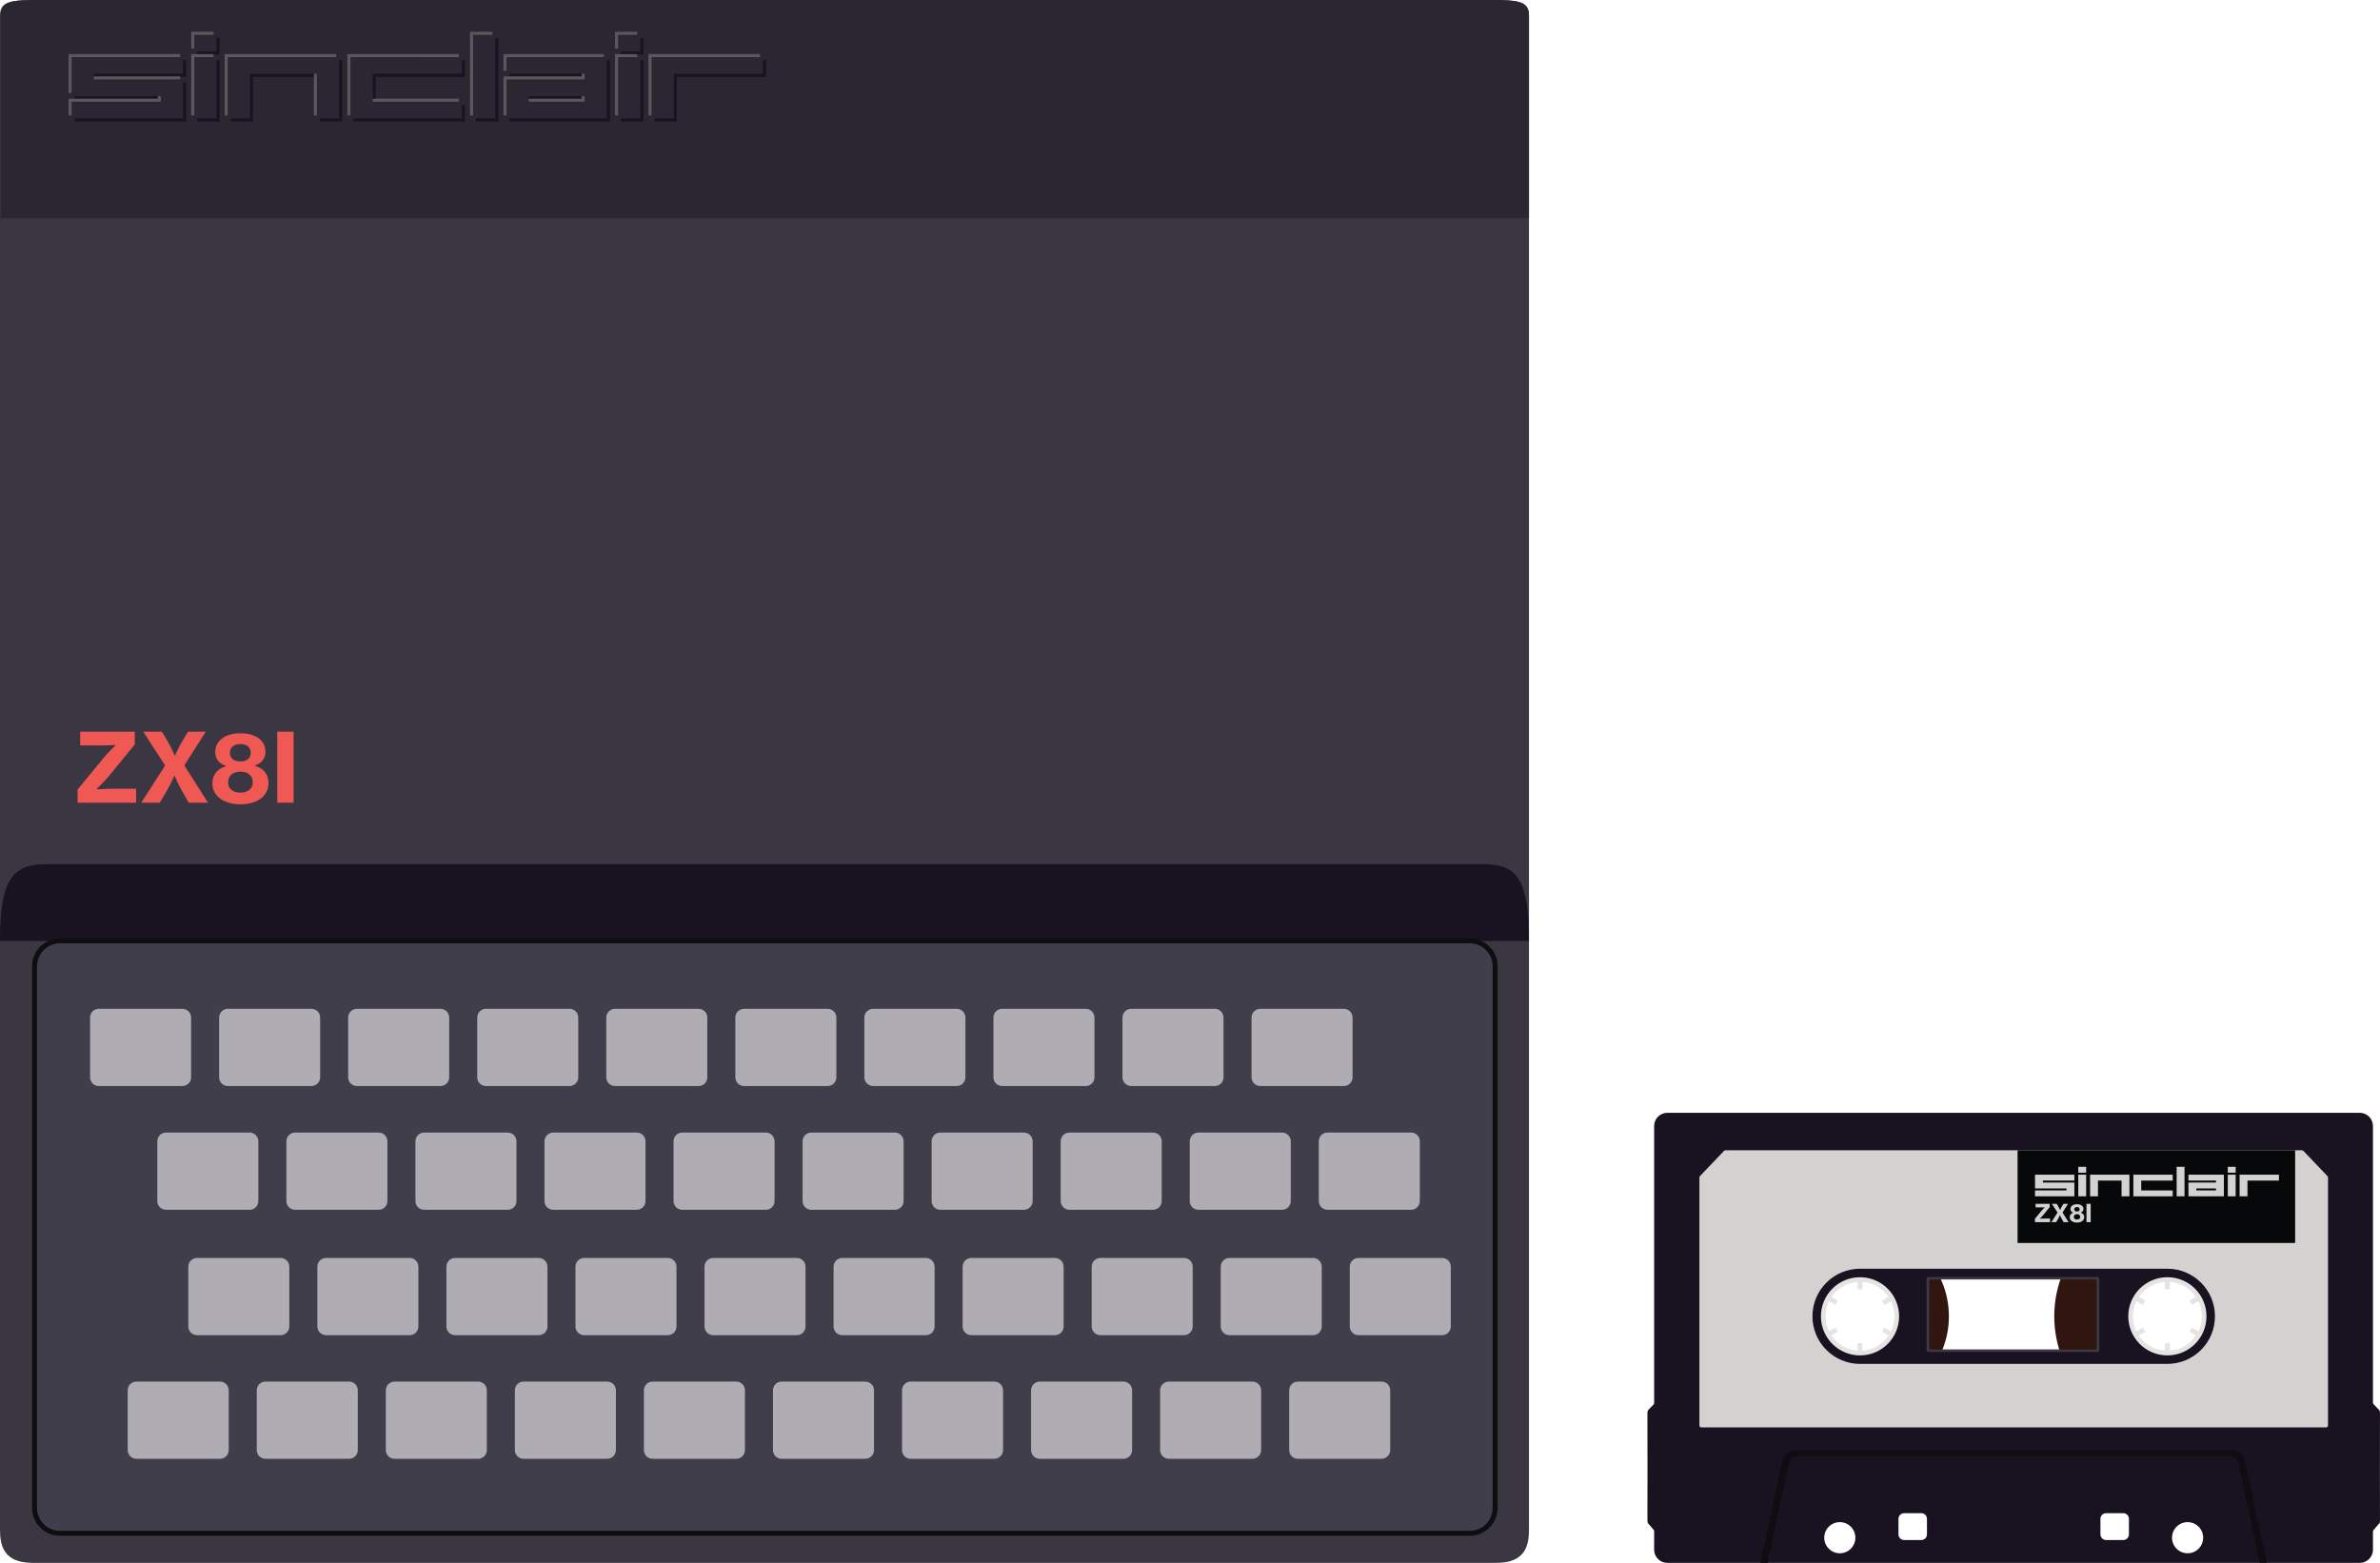 <svg enable-background="new 0 0 613.997 403.24" viewBox="0 0 613.997 403.24" xmlns="http://www.w3.org/2000/svg"><g clip-rule="evenodd" fill-rule="evenodd"><path d="m8.391 403.24c-7.527 0-8.391-4.572-8.391-8.624s0-386.446 0-390.587 3.357-4.029 12.442-4.029h369.564c9.084 0 12.442-.112 12.442 4.028s0 386.535 0 390.587-.864 8.624-8.391 8.624c-7.528.001-370.139.001-377.666.001z" fill="#3a3742"/><path d="m0 242.785c0-15.891 3.253-19.809 11.835-19.809h370.965c8.582 0 11.648 3.918 11.648 19.809 0 0-394.448.073-394.448 0z" fill="#181221"/><path d="m.187 56.301s0-51.346 0-52.272c0-4.141 3.357-4.029 12.442-4.029h369.378c9.084 0 12.442-.112 12.442 4.028v52.272h-394.262z" fill="#2a2733"/><path d="m379.174 395.611c3.615 0 6.546-2.931 6.546-6.546v-139.754c0-3.615-2.931-6.546-6.546-6.546h-363.713c-3.616 0-6.546 2.931-6.546 6.546v139.754c0 3.615 2.931 6.546 6.546 6.546z" fill="#3f3e4a" stroke="#0e0e10" stroke-miterlimit="10" stroke-width="1.278"/><path d="m50.826 324.572h21.571c1.24 0 2.245 1.005 2.245 2.245v15.427c0 1.24-1.005 2.245-2.245 2.245h-21.571c-1.24 0-2.244-1.005-2.244-2.245v-15.427c-.001-1.24 1.004-2.245 2.244-2.245z" fill="#afacb3"/><path d="m84.118 324.57h21.574c1.24 0 2.244 1.005 2.244 2.245v15.431c0 1.24-1.005 2.245-2.244 2.245h-21.574c-1.24 0-2.245-1.005-2.245-2.245v-15.431c0-1.24 1.005-2.245 2.245-2.245z" fill="#afacb3"/><path d="m117.411 324.57h21.574c1.24 0 2.245 1.005 2.245 2.245v15.431c0 1.24-1.005 2.245-2.245 2.245h-21.574c-1.24 0-2.245-1.005-2.245-2.245v-15.431c0-1.24 1.005-2.245 2.245-2.245z" fill="#afacb3"/><path d="m150.704 324.57h21.574c1.239 0 2.244 1.005 2.244 2.245v15.431c0 1.24-1.005 2.245-2.244 2.245h-21.574c-1.24 0-2.244-1.005-2.244-2.245v-15.431c-.001-1.24 1.004-2.245 2.244-2.245z" fill="#afacb3"/><path d="m183.997 324.57h21.574c1.24 0 2.244 1.005 2.244 2.245v15.431c0 1.24-1.005 2.245-2.244 2.245h-21.574c-1.24 0-2.245-1.005-2.245-2.245v-15.431c0-1.24 1.005-2.245 2.245-2.245z" fill="#afacb3"/><path d="m217.29 324.57h21.574c1.24 0 2.244 1.005 2.244 2.245v15.431c0 1.24-1.005 2.245-2.244 2.245h-21.574c-1.24 0-2.244-1.005-2.244-2.245v-15.431c0-1.24 1.004-2.245 2.244-2.245z" fill="#afacb3"/><path d="m250.583 324.57h21.574c1.24 0 2.245 1.005 2.245 2.245v15.431c0 1.24-1.005 2.245-2.245 2.245h-21.574c-1.24 0-2.244-1.005-2.244-2.245v-15.431c0-1.24 1.004-2.245 2.244-2.245z" fill="#afacb3"/><path d="m283.876 324.57h21.574c1.24 0 2.244 1.005 2.244 2.245v15.431c0 1.24-1.005 2.245-2.244 2.245h-21.574c-1.24 0-2.245-1.005-2.245-2.245v-15.431c.001-1.24 1.006-2.245 2.245-2.245z" fill="#afacb3"/><path d="m317.169 324.57h21.574c1.24 0 2.245 1.005 2.245 2.245v15.431c0 1.24-1.005 2.245-2.245 2.245h-21.574c-1.24 0-2.244-1.005-2.244-2.245v-15.431c0-1.24 1.005-2.245 2.244-2.245z" fill="#afacb3"/><path d="m350.462 324.57h21.574c1.24 0 2.244 1.005 2.244 2.245v15.431c0 1.24-1.005 2.245-2.244 2.245h-21.574c-1.24 0-2.245-1.005-2.245-2.245v-15.431c.001-1.24 1.006-2.245 2.245-2.245z" fill="#afacb3"/><path d="m35.19 356.467h21.574c1.24 0 2.245 1.005 2.245 2.244v15.431c0 1.24-1.005 2.244-2.245 2.244h-21.574c-1.24 0-2.244-1.005-2.244-2.244v-15.431c0-1.24 1.005-2.244 2.244-2.244z" fill="#afacb3"/><path d="m68.484 356.467h21.574c1.24 0 2.244 1.005 2.244 2.244v15.431c0 1.24-1.005 2.244-2.244 2.244h-21.574c-1.24 0-2.245-1.005-2.245-2.244v-15.431c0-1.24 1.005-2.244 2.245-2.244z" fill="#afacb3"/><path d="m101.777 356.467h21.574c1.24 0 2.244 1.005 2.244 2.244v15.431c0 1.24-1.005 2.244-2.244 2.244h-21.574c-1.24 0-2.244-1.005-2.244-2.244v-15.431c-.001-1.24 1.004-2.244 2.244-2.244z" fill="#afacb3"/><path d="m135.07 356.467h21.574c1.24 0 2.244 1.005 2.244 2.244v15.431c0 1.24-1.005 2.244-2.244 2.244h-21.574c-1.24 0-2.244-1.005-2.244-2.244v-15.431c-.001-1.24 1.004-2.244 2.244-2.244z" fill="#afacb3"/><path d="m168.363 356.467h21.574c1.24 0 2.245 1.005 2.245 2.244v15.431c0 1.24-1.005 2.244-2.245 2.244h-21.574c-1.24 0-2.244-1.005-2.244-2.244v-15.431c-.001-1.24 1.004-2.244 2.244-2.244z" fill="#afacb3"/><path d="m201.656 356.467h21.574c1.24 0 2.244 1.005 2.244 2.244v15.431c0 1.24-1.005 2.244-2.244 2.244h-21.574c-1.24 0-2.244-1.005-2.244-2.244v-15.431c-.001-1.24 1.004-2.244 2.244-2.244z" fill="#afacb3"/><path d="m234.949 356.467h21.574c1.24 0 2.245 1.005 2.245 2.244v15.431c0 1.24-1.005 2.244-2.245 2.244h-21.574c-1.24 0-2.244-1.005-2.244-2.244v-15.431c0-1.24 1.004-2.244 2.244-2.244z" fill="#afacb3"/><path d="m268.242 356.467h21.574c1.24 0 2.245 1.005 2.245 2.244v15.431c0 1.24-1.005 2.244-2.245 2.244h-21.574c-1.24 0-2.245-1.005-2.245-2.244v-15.431c.001-1.24 1.006-2.244 2.245-2.244z" fill="#afacb3"/><path d="m301.535 356.467h21.574c1.24 0 2.244 1.005 2.244 2.244v15.431c0 1.24-1.005 2.244-2.244 2.244h-21.574c-1.24 0-2.244-1.005-2.244-2.244v-15.431c0-1.24 1.005-2.244 2.244-2.244z" fill="#afacb3"/><path d="m334.828 356.467h21.574c1.24 0 2.245 1.005 2.245 2.244v15.431c0 1.24-1.005 2.244-2.245 2.244h-21.574c-1.239 0-2.244-1.005-2.244-2.244v-15.431c0-1.24 1.005-2.244 2.244-2.244z" fill="#afacb3"/><path d="m42.831 292.218h21.574c1.24 0 2.244 1.005 2.244 2.244v15.431c0 1.24-1.005 2.245-2.244 2.245h-21.574c-1.24 0-2.244-1.005-2.244-2.245v-15.431c0-1.239 1.005-2.244 2.244-2.244z" fill="#afacb3"/><path d="m76.125 292.218h21.574c1.24 0 2.244 1.005 2.244 2.244v15.431c0 1.24-1.005 2.245-2.244 2.245h-21.574c-1.24 0-2.244-1.005-2.244-2.245v-15.431c-.001-1.239 1.004-2.244 2.244-2.244z" fill="#afacb3"/><path d="m109.418 292.218h21.574c1.24 0 2.244 1.005 2.244 2.244v15.431c0 1.24-1.005 2.245-2.244 2.245h-21.574c-1.24 0-2.244-1.005-2.244-2.245v-15.431c-.001-1.239 1.004-2.244 2.244-2.244z" fill="#afacb3"/><path d="m142.711 292.218h21.574c1.24 0 2.245 1.005 2.245 2.244v15.431c0 1.24-1.005 2.245-2.245 2.245h-21.574c-1.24 0-2.245-1.005-2.245-2.245v-15.431c0-1.239 1.005-2.244 2.245-2.244z" fill="#afacb3"/><path d="m176.004 292.218h21.574c1.24 0 2.245 1.005 2.245 2.244v15.431c0 1.24-1.005 2.245-2.245 2.245h-21.574c-1.24 0-2.244-1.005-2.244-2.245v-15.431c-.001-1.239 1.004-2.244 2.244-2.244z" fill="#afacb3"/><path d="m209.297 292.218h21.574c1.24 0 2.244 1.005 2.244 2.244v15.431c0 1.24-1.005 2.245-2.244 2.245h-21.574c-1.24 0-2.245-1.005-2.245-2.245v-15.431c0-1.239 1.005-2.244 2.245-2.244z" fill="#afacb3"/><path d="m242.59 292.218h21.574c1.24 0 2.244 1.005 2.244 2.244v15.431c0 1.24-1.005 2.245-2.244 2.245h-21.574c-1.24 0-2.244-1.005-2.244-2.245v-15.431c0-1.239 1.004-2.244 2.244-2.244z" fill="#afacb3"/><path d="m275.883 292.218h21.574c1.24 0 2.244 1.005 2.244 2.244v15.431c0 1.24-1.005 2.245-2.244 2.245h-21.574c-1.24 0-2.244-1.005-2.244-2.245v-15.431c0-1.239 1.005-2.244 2.244-2.244z" fill="#afacb3"/><path d="m309.176 292.218h21.574c1.24 0 2.244 1.005 2.244 2.244v15.431c0 1.24-1.005 2.245-2.244 2.245h-21.574c-1.24 0-2.245-1.005-2.245-2.245v-15.431c.001-1.239 1.006-2.244 2.245-2.244z" fill="#afacb3"/><path d="m342.469 292.218h21.574c1.24 0 2.245 1.005 2.245 2.244v15.431c0 1.24-1.005 2.245-2.245 2.245h-21.574c-1.24 0-2.245-1.005-2.245-2.245v-15.431c.001-1.239 1.006-2.244 2.245-2.244z" fill="#afacb3"/><path d="m25.482 260.287h21.574c1.24 0 2.244 1.005 2.244 2.245v15.431c0 1.24-1.005 2.245-2.244 2.245h-21.574c-1.24 0-2.245-1.005-2.245-2.245v-15.431c0-1.24 1.005-2.245 2.245-2.245z" fill="#afacb3"/><path d="m58.775 260.287h21.574c1.24 0 2.244 1.005 2.244 2.245v15.431c0 1.24-1.005 2.245-2.244 2.245h-21.574c-1.24 0-2.244-1.005-2.244-2.245v-15.431c0-1.24 1.004-2.245 2.244-2.245z" fill="#afacb3"/><path d="m92.068 260.287h21.574c1.24 0 2.244 1.005 2.244 2.245v15.431c0 1.24-1.005 2.245-2.244 2.245h-21.574c-1.24 0-2.244-1.005-2.244-2.245v-15.431c0-1.24 1.005-2.245 2.244-2.245z" fill="#afacb3"/><path d="m125.361 260.287h21.574c1.24 0 2.245 1.005 2.245 2.245v15.431c0 1.24-1.005 2.245-2.245 2.245h-21.574c-1.24 0-2.244-1.005-2.244-2.245v-15.431c0-1.24 1.005-2.245 2.244-2.245z" fill="#afacb3"/><path d="m158.654 260.287h21.574c1.24 0 2.245 1.005 2.245 2.245v15.431c0 1.24-1.005 2.245-2.245 2.245h-21.574c-1.24 0-2.244-1.005-2.244-2.245v-15.431c0-1.24 1.005-2.245 2.244-2.245z" fill="#afacb3"/><path d="m191.947 260.287h21.574c1.24 0 2.245 1.005 2.245 2.245v15.431c0 1.24-1.005 2.245-2.245 2.245h-21.574c-1.24 0-2.244-1.005-2.244-2.245v-15.431c0-1.24 1.005-2.245 2.244-2.245z" fill="#afacb3"/><path d="m225.241 260.287h21.574c1.24 0 2.244 1.005 2.244 2.245v15.431c0 1.24-1.005 2.245-2.244 2.245h-21.574c-1.24 0-2.245-1.005-2.245-2.245v-15.431c0-1.24 1.005-2.245 2.245-2.245z" fill="#afacb3"/><path d="m258.534 260.287h21.574c1.24 0 2.244 1.005 2.244 2.245v15.431c0 1.24-1.005 2.245-2.244 2.245h-21.574c-1.24 0-2.245-1.005-2.245-2.245v-15.431c0-1.24 1.005-2.245 2.245-2.245z" fill="#afacb3"/><path d="m291.827 260.287h21.574c1.24 0 2.245 1.005 2.245 2.245v15.431c0 1.24-1.005 2.245-2.245 2.245h-21.574c-1.24 0-2.244-1.005-2.244-2.245v-15.431c-.001-1.24 1.004-2.245 2.244-2.245z" fill="#afacb3"/><path d="m325.12 260.287h21.574c1.24 0 2.244 1.005 2.244 2.245v15.431c0 1.24-1.005 2.245-2.244 2.245h-21.574c-1.24 0-2.244-1.005-2.244-2.245v-15.431c-.001-1.24 1.004-2.245 2.244-2.245z" fill="#afacb3"/></g><path d="m20.022 207.098h15.094v-3.595h-6.107c-.378 0-.8.008-1.268.025s-.915.033-1.342.049c-.492.033-.985.058-1.477.074v-.074l1.206-1.207c.345-.345.706-.722 1.084-1.133.377-.41.722-.804 1.034-1.182l6.525-7.978v-3.299h-14.084v3.546h5.269c.361 0 .763-.004 1.206-.012s.862-.02 1.256-.037c.459-.016.927-.041 1.404-.074v.074c-.378.361-.747.731-1.108 1.108-.312.328-.64.677-.985 1.046s-.657.718-.936 1.046l-6.771 8.224z" fill="#f05953"/><path d="m36.445 207.098h4.777l1.896-3.226c.213-.361.431-.759.653-1.194s.422-.841.603-1.219c.213-.443.419-.887.615-1.33h.049c.197.443.394.886.591 1.33.18.378.373.784.579 1.219.205.435.414.833.628 1.194l1.847 3.226h4.974l-6.107-9.603 5.54-8.717h-4.58l-1.502 2.487c-.214.361-.431.751-.653 1.17s-.423.817-.603 1.194c-.213.427-.419.87-.616 1.33h-.049c-.214-.459-.419-.903-.616-1.33-.181-.377-.378-.776-.591-1.194-.213-.419-.427-.808-.64-1.17l-1.477-2.487h-4.801l5.639 8.741z" fill="#f05953"/><path d="m64.946 207.147c.878-.246 1.637-.603 2.278-1.071.64-.468 1.141-1.046 1.502-1.736s.542-1.469.542-2.339c0-1.034-.292-1.945-.874-2.733-.583-.788-1.457-1.346-2.622-1.674v-.074c.919-.328 1.601-.804 2.044-1.428s.665-1.33.665-2.117c0-.739-.152-1.404-.455-1.995-.304-.591-.735-1.091-1.293-1.502-.558-.41-1.235-.726-2.031-.948s-1.687-.332-2.672-.332-1.88.115-2.684.345c-.805.23-1.49.558-2.056.985s-1.001.94-1.305 1.539-.456 1.26-.456 1.982c0 .821.222 1.539.665 2.155.443.615 1.133 1.088 2.068 1.416v.074c-1.133.345-1.994.907-2.585 1.687s-.886 1.687-.886 2.721c0 .854.181 1.613.542 2.278s.866 1.231 1.514 1.699 1.416.825 2.302 1.071 1.855.369 2.905.369c1.049-.003 2.014-.126 2.892-.372zm-4.924-11.29c-.468-.402-.702-.939-.702-1.613 0-.689.234-1.239.702-1.65.468-.41 1.128-.616 1.982-.616.87 0 1.535.205 1.994.616s.689.96.689 1.65c0 .673-.23 1.211-.689 1.613-.46.403-1.125.603-1.994.603-.854 0-1.515-.2-1.982-.603zm-.321 7.941c-.566-.476-.85-1.124-.85-1.945 0-.853.287-1.527.862-2.019.574-.492 1.354-.739 2.339-.739s1.756.246 2.315.739c.558.492.837 1.166.837 2.019 0 .804-.287 1.449-.862 1.933s-1.338.726-2.29.726c-1 0-1.784-.238-2.351-.714z" fill="#f05953"/><path d="m71.533 207.098h4.211v-18.32h-4.211z" fill="#f05953"/><path d="m122.82 9.762h5.755v21.577h-5.755z" fill="#181221"/><path d="m131.452 15.517v4.312h20.138v1.439h-20.138v10.071h25.893v-15.822zm5.751 10.067h14.387v1.439h-14.387z" fill="#181221"/><path d="m160.223 15.517h5.751v15.822h-5.751z" fill="#181221"/><path d="m160.223 9.762h5.751v4.316h-5.751z" fill="#181221"/><path d="m168.851 15.517v15.822h5.755v-11.51h23.015v-4.312z" fill="#181221"/><path d="m91.172 15.517v15.822h28.77v-4.316h-23.015v-7.193h23.016v-4.312h-28.771z" fill="#181221"/><path d="m59.524 15.517v15.822h5.755v-11.51h17.261v11.51h5.755v-15.822z" fill="#181221"/><path d="m50.892 15.517h5.755v15.822h-5.755z" fill="#181221"/><path d="m50.892 9.762h5.755v4.316h-5.755z" fill="#181221"/><path d="m19.248 15.517v10.067h23.016v1.439h-23.016v4.316h28.77v-10.071h-23.019v-1.439h23.019v-4.312z" fill="#181221"/><path d="m121.262 8.204h5.755v21.577h-5.755z" fill="#5b585b"/><path d="m129.894 13.959v4.313h20.138v1.439h-20.138v10.071h25.893v-15.823zm5.751 10.067h14.387v1.439h-14.387z" fill="#5b585b"/><path d="m158.665 13.959h5.751v15.822h-5.751z" fill="#5b585b"/><path d="m158.665 8.204h5.751v4.316h-5.751z" fill="#5b585b"/><path d="m167.293 13.959v15.822h5.755v-11.51h23.015v-4.313h-28.77z" fill="#5b585b"/><path d="m89.614 13.959v15.822h28.77v-4.316h-23.015v-7.193h23.016v-4.313z" fill="#5b585b"/><path d="m57.966 13.959v15.822h5.755v-11.51h17.261v11.51h5.755v-15.822z" fill="#5b585b"/><path d="m49.334 13.959h5.755v15.822h-5.755z" fill="#5b585b"/><path d="m49.334 8.204h5.755v4.316h-5.755z" fill="#5b585b"/><path d="m17.689 13.959v10.067h23.016v1.439h-23.016v4.316h28.771v-10.071h-23.019v-1.439h23.019v-4.313h-28.771z" fill="#5b585b"/><path d="m122.041 8.983h5.755v21.577h-5.755z" fill="#2a2733"/><path d="m130.673 14.738v4.312h20.138v1.439h-20.138v10.071h25.893v-15.822zm5.751 10.067h14.387v1.439h-14.387z" fill="#2a2733"/><path d="m159.444 14.738h5.751v15.822h-5.751z" fill="#2a2733"/><path d="m159.444 8.983h5.751v4.316h-5.751z" fill="#2a2733"/><path d="m168.072 14.738v15.822h5.755v-11.51h23.015v-4.312z" fill="#2a2733"/><path d="m90.393 14.738v15.822h28.77v-4.316h-23.015v-7.194h23.016v-4.312z" fill="#2a2733"/><path d="m58.745 14.738v15.822h5.755v-11.51h17.261v11.51h5.755v-15.822z" fill="#2a2733"/><path d="m50.113 14.738h5.755v15.822h-5.755z" fill="#2a2733"/><path d="m50.113 8.983h5.755v4.316h-5.755z" fill="#2a2733"/><path d="m18.469 14.738v10.067h23.016v1.439h-23.016v4.316h28.77v-10.071h-23.019v-1.439h23.019v-4.312z" fill="#2a2733"/><path d="m479.853 316.698c-12.663 0-22.928 10.265-22.928 22.928s10.266 22.928 22.928 22.928c12.663 0 22.928-10.265 22.928-22.928s-10.265-22.928-22.928-22.928zm0 37.798c-8.212 0-14.87-6.657-14.87-14.87 0-8.212 6.657-14.87 14.87-14.87 8.212 0 14.87 6.657 14.87 14.87s-6.658 14.87-14.87 14.87z" fill="#311610"/><path d="m559.144 310.442c-16.118 0-29.184 13.066-29.184 29.184s13.066 29.184 29.184 29.184 29.184-13.066 29.184-29.184c-.001-16.118-13.067-29.184-29.184-29.184zm0 44.05c-8.212 0-14.87-6.657-14.87-14.87 0-8.212 6.657-14.87 14.87-14.87 8.212 0 14.87 6.657 14.87 14.87 0 8.212-6.658 14.87-14.87 14.87z" fill="#311610"/><path d="m559.144 328.992c-5.871 0-10.631 4.759-10.631 10.631 0 5.871 4.76 10.631 10.631 10.631s10.631-4.759 10.631-10.631c0-5.871-4.759-10.631-10.631-10.631zm.65 19.495v-1.936h-1.263v1.938c-2.812-.192-5.266-1.689-6.757-3.893l1.68-.97-.631-1.094-1.679.97c-.57-1.173-.89-2.489-.89-3.88 0-1.402.326-2.727.903-3.907l1.66.958.631-1.094-1.657-.957c1.49-2.188 3.931-3.674 6.728-3.868v1.89h1.263v-1.889c2.792.198 5.227 1.683 6.715 3.868l-1.638.946.631 1.094 1.641-.948c.578 1.179.903 2.504.903 3.906 0 1.383-.316 2.692-.879 3.859l-1.66-.958-.631 1.094 1.662.96c-1.481 2.206-3.926 3.708-6.732 3.911z" fill="#e4e4e3"/><path d="m479.852 328.992c-5.871 0-10.631 4.759-10.631 10.631 0 5.871 4.76 10.631 10.631 10.631s10.631-4.759 10.631-10.631c0-5.871-4.76-10.631-10.631-10.631zm.613 19.498v-1.938h-1.263v1.936c-2.805-.203-5.251-1.705-6.733-3.911l1.662-.96-.631-1.094-1.66.958c-.563-1.167-.879-2.476-.879-3.859 0-1.402.325-2.727.903-3.906l1.641.948.631-1.094-1.638-.946c1.488-2.184 3.923-3.669 6.715-3.868v1.889h1.263v-1.89c2.797.194 5.238 1.68 6.728 3.868l-1.657.957.631 1.094 1.66-.958c.578 1.179.904 2.505.904 3.907 0 1.391-.32 2.708-.89 3.88l-1.679-.97-.631 1.094 1.68.97c-1.491 2.204-3.944 3.701-6.757 3.893z" fill="#e4e4e3"/><path d="m611.556 361.485c1.671 1.719 2.197 2.292 2.197 2.292s.286.191.239 1.003c-.048.812 0 26.697 0 27.509s-.239.812-.478 1.098-1.958 2.292-1.958 2.292z" fill="#181221"/><path d="m427.441 361.485c-1.672 1.719-2.197 2.292-2.197 2.292s-.287.191-.239 1.003 0 26.697 0 27.509.239.812.478 1.098 1.958 2.292 1.958 2.292z" fill="#181221"/><path d="m608.787 287.118h-178.654c-1.866 0-3.393 1.527-3.393 3.392v109.336c0 1.866 1.527 3.393 3.393 3.393h178.654c1.866 0 3.393-1.527 3.393-3.393v-109.335c-.001-1.866-1.527-3.393-3.393-3.393zm-134.15 113.645c-2.219 0-4.018-1.799-4.018-4.018s1.799-4.018 4.018-4.018 4.018 1.799 4.018 4.018-1.799 4.018-4.018 4.018zm5.215-51.053c-5.571 0-10.087-4.516-10.087-10.087s4.516-10.088 10.087-10.088 10.088 4.516 10.088 10.088-4.517 10.087-10.088 10.087zm17.269 46.179c0 .8-.654 1.454-1.454 1.454h-4.444c-.8 0-1.454-.654-1.454-1.454v-4.017c0-.8.654-1.454 1.454-1.454h4.444c.8 0 1.454.654 1.454 1.454zm43.786-48.106c0 .233-.218.423-.485.423h-42.23c-.267 0-.485-.19-.485-.423v-17.256c0-.233.218-.423.485-.423h42.23c.267 0 .485.19.485.423zm8.321 48.106c0 .8-.654 1.454-1.454 1.454h-4.444c-.8 0-1.454-.654-1.454-1.454v-4.017c0-.8.654-1.454 1.454-1.454h4.444c.8 0 1.454.654 1.454 1.454zm15.131 4.874c-2.219 0-4.018-1.799-4.018-4.018s1.799-4.018 4.018-4.018 4.018 1.799 4.018 4.018-1.799 4.018-4.018 4.018zm-5.215-51.053c-5.571 0-10.088-4.516-10.088-10.087s4.516-10.088 10.088-10.088c5.571 0 10.088 4.516 10.088 10.088s-4.516 10.087-10.088 10.087z" fill="#181221"/><path d="m541.092 329.496h-43.569c-.275 0-.5.203-.5.451v18.414c0 .248.225.451.5.451h43.569c.275 0 .5-.203.5-.451v-18.414c0-.247-.225-.451-.5-.451zm-.185 18.287c0 .233-.218.423-.485.423h-42.23c-.267 0-.485-.19-.485-.423v-17.256c0-.233.218-.423.485-.423h42.23c.267 0 .485.19.485.423z" fill="#3e3845"/><path d="m584.781 403.24c-1.161-5.286-5.047-23.817-5.462-25.644-.427-1.881-1.197-3.419-3.59-3.419-2.394 0-110.068 0-112.461 0-2.394 0-3.163 1.539-3.591 3.419-.415 1.827-4.3 20.358-5.462 25.644h1.78c1.405-6.475 4.614-21.653 5.143-24.183.591-2.829 1.197-3.419 3.59-3.419h109.54c2.394 0 3 .591 3.59 3.419.529 2.531 3.738 17.708 5.143 24.183z" fill="#0f0c12"/><path clip-rule="evenodd" d="m600.385 303.386c-.159-.182-5.878-6.151-6.124-6.415-.172-.184-.451-.189-.451-.189h-148.623s-.279.005-.451.189c-.246.263-5.965 6.232-6.124 6.415-.246.283-.196.462-.196.462v63.95c0 .267.218.485.485.485h161.196c.267 0 .485-.218.485-.485v-63.95c-.001 0 .049-.179-.197-.462zm-41.241 48.511c-6.779 0-72.514 0-79.292 0-6.779 0-12.274-5.495-12.274-12.274s5.495-12.274 12.274-12.274h79.292c6.779 0 12.274 5.495 12.274 12.274 0 6.778-5.495 12.274-12.274 12.274z" fill="#d4d1d1" fill-rule="evenodd"/><path d="m520.496 296.782h71.609v23.918h-71.609z" fill="#060809"/><path d="m561.537 301.049h2.03v7.612h-2.03z" fill="#d4d1d1"/><path d="m564.582 303.08v1.521h7.105v.508h-7.105v3.553h9.135v-5.582zm2.029 3.551h5.076v.508h-5.076z" fill="#d4d1d1"/><path d="m574.733 303.08h2.029v5.582h-2.029z" fill="#d4d1d1"/><path d="m574.733 301.049h2.029v1.523h-2.029z" fill="#d4d1d1"/><path d="m577.777 303.08v5.582h2.03v-4.06h8.12v-1.521h-10.15z" fill="#d4d1d1"/><path d="m550.372 303.08v5.582h10.15v-1.523h-8.12v-2.538h8.12v-1.521z" fill="#d4d1d1"/><path d="m539.206 303.08v5.582h2.03v-4.06h6.089v4.06h2.03v-5.582z" fill="#d4d1d1"/><path d="m536.161 303.08h2.03v5.582h-2.03z" fill="#d4d1d1"/><path d="m536.161 301.049h2.03v1.523h-2.03z" fill="#d4d1d1"/><path d="m524.997 303.08v3.552h8.12v.508h-8.12v1.523h10.15v-3.553h-8.121v-.508h8.121v-1.521h-10.15z" fill="#d4d1d1"/><path d="m524.977 315.331h3.897v-.928h-1.577c-.098 0-.207.002-.327.006s-.236.008-.346.013c-.127.009-.254.015-.382.019v-.019l.312-.312c.089-.089.182-.186.28-.292.097-.106.186-.208.267-.305l1.685-2.06v-.852h-3.637v.915h1.361c.093 0 .197-.001.311-.003.115-.002.223-.005.324-.01.119-.004.239-.01.362-.019v.019c-.098.093-.193.189-.286.286-.081.085-.165.175-.254.27s-.17.186-.242.27l-1.748 2.123z" fill="#d4d1d1"/><path d="m529.218 315.331h1.233l.49-.833c.055-.093.111-.196.169-.308.057-.112.109-.217.156-.315.055-.114.108-.229.159-.343h.013c.051.114.102.229.153.343.047.098.096.202.149.315.053.112.107.215.162.308l.477.833h1.284l-1.577-2.479 1.43-2.251h-1.183l-.388.642c-.055.093-.111.194-.169.302-.057.108-.109.211-.156.308-.055.11-.108.225-.159.343h-.013c-.055-.119-.108-.233-.159-.343-.047-.097-.098-.2-.153-.308s-.11-.209-.165-.302l-.382-.642h-1.24l1.456 2.257z" fill="#d4d1d1"/><path d="m536.577 315.344c.227-.064.423-.156.588-.277s.294-.27.388-.448c.093-.178.14-.379.14-.604 0-.267-.075-.502-.226-.706-.151-.203-.376-.348-.677-.432v-.019c.237-.085.413-.208.528-.369.114-.161.172-.343.172-.547 0-.191-.039-.362-.118-.515-.078-.153-.19-.282-.334-.388s-.319-.188-.524-.245c-.206-.057-.436-.086-.69-.086s-.485.03-.693.089-.385.144-.531.254-.259.243-.337.397c-.078.155-.118.325-.118.512 0 .212.057.397.172.556s.292.281.534.366v.019c-.292.089-.515.234-.668.436-.153.201-.229.435-.229.702 0 .22.047.416.14.588s.224.318.391.439.366.213.594.277c.229.064.479.095.75.095.272.001.521-.031.748-.094zm-1.272-2.915c-.121-.104-.181-.242-.181-.416 0-.178.06-.32.181-.426s.291-.159.512-.159c.225 0 .396.053.515.159s.178.248.178.426c0 .174-.059.313-.178.416-.119.104-.29.156-.515.156-.22 0-.391-.052-.512-.156zm-.082 2.05c-.146-.123-.219-.29-.219-.502 0-.22.074-.394.222-.521s.35-.191.604-.191.453.064.598.191.216.301.216.521c0 .208-.074.374-.222.499s-.346.188-.591.188c-.26 0-.462-.062-.608-.185z" fill="#d4d1d1"/><path d="m538.277 315.331h1.087v-4.73h-1.087z" fill="#d4d1d1"/></svg>